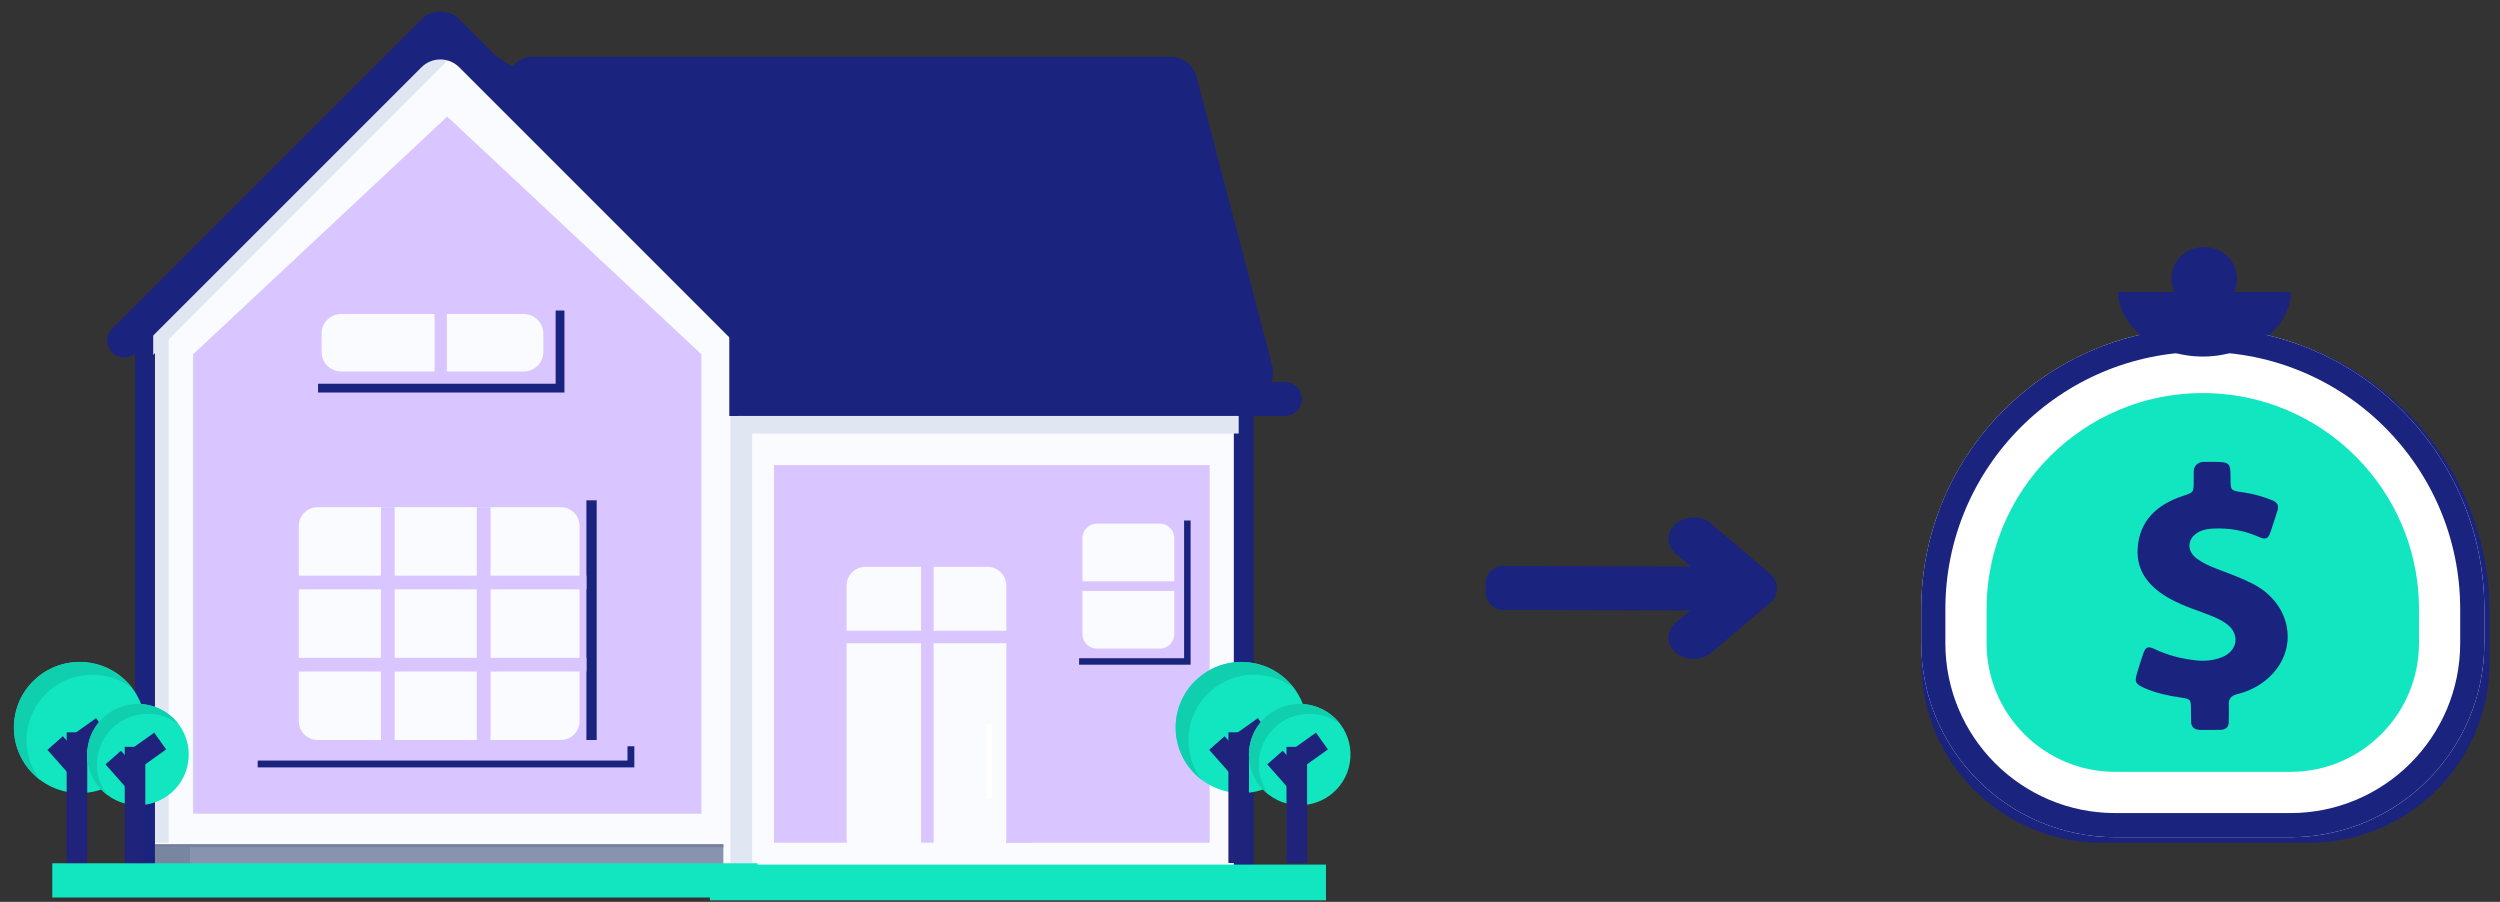 <svg width="158" height="57" viewBox="0 0 158 57" fill="none" xmlns="http://www.w3.org/2000/svg">
<rect x="0" y="0" width="158" height="57" fill="#333333" stroke="none"/>
<path d="M79.227 25.215H46.438V55.407H79.227V25.215Z" fill="#1A237E"/>
<path d="M77.978 25.215H45.189V55.407H77.978V25.215Z" fill="#FAFBFF"/>
<path d="M76.45 29.396H48.916V53.259H76.45V29.396Z" fill="#D9C5FF"/>
<path d="M46.163 25.725V55.094H47.537V27.399H78.286V25.725H46.163Z" fill="#E0E6F2"/>
<path d="M32.2 6.075C31.598 4.95 32.414 3.588 33.691 3.588H73.986C74.754 3.588 75.426 4.106 75.621 4.85L80.403 23.096C80.684 24.168 79.876 25.215 78.768 25.215H43.454C42.83 25.215 42.257 24.872 41.963 24.322L32.2 6.075Z" fill="#1A237E"/>
<path d="M31.391 3.588L66.363 25.215H45.189L31.391 3.588Z" fill="#1A237E"/>
<path d="M81.202 24.143H46.261C45.669 24.143 45.189 24.623 45.189 25.215C45.189 25.807 45.669 26.287 46.261 26.287H81.202C81.794 26.287 82.274 25.807 82.274 25.215C82.274 24.623 81.794 24.143 81.202 24.143Z" fill="#1A237E"/>
<path d="M45.862 26.286H46.591V24.142H45.862V26.286Z" fill="#1A237E"/>
<path d="M26.682 1.543L8.534 19.691V54.76H26.682H44.83V19.691L26.682 1.543Z" fill="#1A237E"/>
<path d="M27.943 1.543L9.795 19.691V54.76H27.943H46.091V19.691L27.943 1.543Z" fill="#FAFBFF"/>
<path d="M28.266 7.369L12.205 22.392V51.423H28.266H44.328V22.392L28.266 7.369Z" fill="#D9C5FF"/>
<path d="M45.717 53.36H9.795V55.029H45.717V53.36Z" fill="#8793AF"/>
<path d="M45.717 53.36H9.795V53.537H45.717V53.36Z" fill="#75819B"/>
<path d="M12.009 53.537H9.795V55.029H12.009V53.537Z" fill="#7886A0"/>
<path d="M27.83 1.543L9.682 19.691V22.43L28.443 3.67L45.978 21.207V19.691L27.83 1.543Z" fill="#E0E6F2"/>
<path d="M48.569 22.282C48.151 22.7 47.473 22.7 47.054 22.282L29.026 4.253C28.365 3.592 27.295 3.592 26.635 4.253L8.606 22.282C8.188 22.7 7.51 22.7 7.091 22.282V22.282C6.673 21.864 6.672 21.185 7.091 20.766L26.635 1.222C27.295 0.562 28.365 0.562 29.026 1.222L48.569 20.767C48.987 21.186 48.987 21.863 48.569 22.282V22.282Z" fill="#1A237E"/>
<path d="M75.246 32.896H68.2V42.009H75.246V32.896Z" fill="#1A237E"/>
<path d="M74.835 32.486H67.789V41.6H74.835V32.486Z" fill="#D9C5FF"/>
<path d="M73.297 33.093H69.327C68.82 33.093 68.41 33.503 68.41 34.01V40.076C68.41 40.582 68.82 40.993 69.327 40.993H73.297C73.803 40.993 74.214 40.582 74.214 40.076V34.01C74.214 33.503 73.803 33.093 73.297 33.093Z" fill="#FAFBFF"/>
<path d="M68.07 36.739V37.346H74.552V36.739H68.07Z" fill="#D9C5FF"/>
<path d="M65.2 34.903H53.853V53.259H65.2V34.903Z" fill="#D9C5FF"/>
<path d="M62.409 35.821H54.698C54.039 35.821 53.505 36.355 53.505 37.013V52.984C53.505 53.643 54.039 54.177 54.698 54.177H62.409C63.067 54.177 63.601 53.643 63.601 52.984V37.013C63.601 36.355 63.067 35.821 62.409 35.821Z" fill="#FAFBFF"/>
<path d="M62.697 45.742H62.335V50.436H62.697V45.742Z" fill="white"/>
<path d="M63.894 39.863H59.005V35.433H58.213V39.863H53.324V40.653H58.213V53.258H59.005V40.653H63.894V39.863Z" fill="#D9C5FF"/>
<path d="M37.932 47.164V31.621H18.448V47.164H16.287V48.499H40.09V47.164H37.932Z" fill="#1A237E"/>
<path d="M37.061 31.188H17.585V46.768H37.061V31.188Z" fill="#D9C5FF"/>
<path d="M35.438 32.053H20.074C19.417 32.053 18.884 32.586 18.884 33.244V45.578C18.884 46.235 19.417 46.768 20.074 46.768H35.438C36.095 46.768 36.628 46.235 36.628 45.578V33.244C36.628 32.586 36.095 32.053 35.438 32.053Z" fill="#FAFBFF"/>
<path d="M39.658 46.768H15.854V48.067H39.658V46.768Z" fill="#D9C5FF"/>
<path d="M24.943 32.053H24.077V46.768H24.943V32.053Z" fill="#D9C5FF"/>
<path d="M31.002 32.053H30.137V46.768H31.002V32.053Z" fill="#D9C5FF"/>
<path d="M18.451 41.575V42.441H37.061V41.575H18.451Z" fill="#D9C5FF"/>
<path d="M18.451 36.381V37.247H37.061V36.381H18.451Z" fill="#D9C5FF"/>
<path d="M35.672 19.625H20.101V24.807H35.672V19.625Z" fill="#1A237E"/>
<path d="M35.117 19.07H19.547V24.252H35.117V19.07Z" fill="#D9C5FF"/>
<path d="M33.099 19.844H21.564C20.879 19.844 20.323 20.399 20.323 21.084V22.236C20.323 22.921 20.879 23.477 21.564 23.477H33.099C33.784 23.477 34.339 22.921 34.339 22.236V21.084C34.339 20.399 33.784 19.844 33.099 19.844Z" fill="#FAFBFF"/>
<path d="M28.241 19.412H27.463V23.911H28.241V19.412Z" fill="#D9C5FF"/>
<rect x="37.71" y="31.188" width="1.731" height="15.58" fill="#D9C5FF"/>
<path d="M10.661 53.26V21.233H9.795V22.308V53.26H10.661Z" fill="#E0E6F2"/>
<path d="M47.88 54.559H3.303V56.722H47.88V54.559Z" fill="#11E6C1"/>
<path d="M83.802 54.642H44.865V56.901H83.802V54.642Z" fill="#11E6C1"/>
<path d="M9.141 46.639C9.506 44.38 7.965 42.252 5.699 41.888C3.434 41.524 1.301 43.06 0.935 45.32C0.57 47.58 2.111 49.707 4.376 50.071C6.642 50.435 8.775 48.899 9.141 46.639Z" fill="#11E6C1"/>
<path d="M82.564 46.639C82.929 44.38 81.388 42.253 79.123 41.888C76.857 41.524 74.724 43.06 74.358 45.32C73.993 47.58 75.534 49.707 77.799 50.071C80.065 50.435 82.198 48.899 82.564 46.639Z" fill="#11E6C1"/>
<path d="M1.68 46.785C1.68 44.497 3.541 42.641 5.836 42.641C6.778 42.641 7.646 42.955 8.343 43.481C7.584 42.483 6.384 41.838 5.032 41.838C2.738 41.838 0.876 43.694 0.876 45.982C0.876 47.33 1.523 48.529 2.524 49.284C1.994 48.591 1.68 47.723 1.68 46.785Z" fill="#0FCFAE"/>
<path d="M75.103 46.785C75.103 44.497 76.965 42.641 79.259 42.641C80.201 42.641 81.07 42.955 81.766 43.481C81.007 42.483 79.807 41.838 78.455 41.838C76.161 41.838 74.3 43.694 74.3 45.982C74.3 47.33 74.946 48.529 75.947 49.284C75.418 48.591 75.103 47.723 75.103 46.785Z" fill="#0FCFAE"/>
<path d="M4.863 54.544V46.283" stroke="#20237C" stroke-width="1.302" stroke-miterlimit="10"/>
<path d="M78.286 54.544V46.283" stroke="#20237C" stroke-width="1.302" stroke-miterlimit="10"/>
<path d="M4.788 47.102L6.452 45.916" stroke="#20237C" stroke-width="1.302" stroke-miterlimit="10"/>
<path d="M78.211 47.102L79.875 45.916" stroke="#20237C" stroke-width="1.302" stroke-miterlimit="10"/>
<path d="M4.788 48.432L3.486 46.959" stroke="#20237C" stroke-width="1.302" stroke-miterlimit="10"/>
<path d="M78.211 48.432L76.909 46.959" stroke="#20237C" stroke-width="1.302" stroke-miterlimit="10"/>
<path d="M11.888 48.199C12.17 46.454 10.981 44.812 9.231 44.53C7.481 44.249 5.834 45.435 5.552 47.18C5.27 48.925 6.46 50.567 8.209 50.849C9.959 51.13 11.606 49.944 11.888 48.199Z" fill="#11E6C1"/>
<path d="M85.311 48.199C85.593 46.454 84.404 44.812 82.654 44.53C80.904 44.249 79.257 45.435 78.975 47.18C78.693 48.925 79.883 50.567 81.632 50.849C83.382 51.13 85.029 49.944 85.311 48.199Z" fill="#11E6C1"/>
<path d="M6.128 48.312C6.128 46.545 7.565 45.112 9.336 45.112C10.064 45.112 10.735 45.354 11.273 45.76C10.686 44.989 9.759 44.491 8.716 44.491C6.944 44.491 5.507 45.925 5.507 47.691C5.507 48.732 6.006 49.658 6.779 50.241C6.37 49.706 6.128 49.036 6.128 48.312Z" fill="#0FCFAE"/>
<path d="M79.551 48.312C79.551 46.545 80.988 45.112 82.759 45.112C83.487 45.112 84.158 45.354 84.696 45.76C84.109 44.989 83.182 44.491 82.139 44.491C80.367 44.491 78.93 45.925 78.93 47.691C78.93 48.732 79.429 49.658 80.202 50.241C79.793 49.706 79.551 49.036 79.551 48.312Z" fill="#0FCFAE"/>
<path d="M8.534 54.544V47.201" stroke="#20237C" stroke-width="1.302" stroke-miterlimit="10"/>
<path d="M81.957 54.544V47.201" stroke="#20237C" stroke-width="1.302" stroke-miterlimit="10"/>
<path d="M8.459 48.02L10.123 46.834" stroke="#20237C" stroke-width="1.302" stroke-miterlimit="10"/>
<path d="M81.882 48.02L83.546 46.834" stroke="#20237C" stroke-width="1.302" stroke-miterlimit="10"/>
<path d="M8.459 49.35L7.157 47.877" stroke="#20237C" stroke-width="1.302" stroke-miterlimit="10"/>
<path d="M81.882 49.35L80.58 47.877" stroke="#20237C" stroke-width="1.302" stroke-miterlimit="10"/>
<path d="M156.424 38.72V41.856C156.424 47.646 151.73 52.341 145.939 52.341H132.826C127.035 52.341 122.341 47.646 122.341 41.856V38.72C122.341 29.308 129.97 21.678 139.382 21.678C148.794 21.678 156.424 29.308 156.424 38.72Z" fill="#11E6C1" stroke="#1A237E" stroke-width="1.836"/>
<path d="M142.554 37.083C141.82 36.712 141.04 36.429 140.267 36.136C139.819 35.967 139.39 35.769 139.011 35.493C138.266 34.949 138.409 34.066 139.282 33.716C139.529 33.617 139.788 33.586 140.051 33.572C141.063 33.522 142.025 33.692 142.941 34.094C143.396 34.296 143.547 34.232 143.702 33.797C143.864 33.338 143.999 32.872 144.15 32.409C144.25 32.098 144.127 31.893 143.806 31.763C143.219 31.526 142.616 31.357 141.982 31.265C141.156 31.148 141.156 31.145 141.152 30.385C141.147 29.367 141.148 29.315 139.973 29.315C139.803 29.315 139.633 29.311 139.463 29.315C139.26 29.313 138.822 29.417 138.807 29.922C138.799 30.148 138.807 30.375 138.803 30.604C138.799 31.275 138.795 31.265 138.092 31.498C136.392 32.063 135.341 33.123 135.229 34.819C135.129 36.32 135.986 37.334 137.335 38.072C138.165 38.528 139.085 38.796 139.966 39.153C140.31 39.291 140.638 39.45 140.924 39.669C141.77 40.308 141.615 41.371 140.611 41.774C140.074 41.99 139.506 42.043 138.923 41.975C138.022 41.873 137.161 41.658 136.35 41.273C135.874 41.046 135.735 41.106 135.573 41.576C135.434 41.983 135.31 42.392 135.187 42.802C135.021 43.353 135.082 43.484 135.658 43.742C136.392 44.067 137.176 44.233 137.976 44.349C138.602 44.441 138.621 44.466 138.629 45.059C138.633 45.328 138.633 45.6 138.637 45.868C138.641 46.208 138.818 46.405 139.201 46.412C139.633 46.419 140.07 46.419 140.503 46.409C140.858 46.402 141.04 46.225 141.04 45.897C141.04 45.529 141.059 45.158 141.044 44.791C141.024 44.416 141.202 44.226 141.596 44.127C142.504 43.901 143.277 43.456 143.872 42.791C145.525 40.955 144.895 38.266 142.554 37.083Z" fill="#1A237E"/>
<circle cx="139.382" cy="17.625" r="1.996" fill="#1A237E"/>
<path fill-rule="evenodd" clip-rule="evenodd" d="M133.966 18.48C134.072 20.768 136.456 22.598 139.383 22.598C142.309 22.598 144.693 20.768 144.799 18.48H133.966Z" fill="#1A237E"/>
<path d="M154.945 38.507V40.646C154.945 46.28 150.378 50.847 144.744 50.847H133.688C128.054 50.847 123.487 46.28 123.487 40.646V38.507C123.487 29.82 130.529 22.778 139.216 22.778C147.903 22.778 154.945 29.82 154.945 38.507Z" fill="#11E6C1" stroke="white" stroke-width="4.13"/>
<path d="M156.247 38.507V40.646C156.247 46.999 151.097 52.149 144.744 52.149H133.688C127.335 52.149 122.184 46.999 122.184 40.646V38.507C122.184 29.101 129.81 21.476 139.216 21.476C148.622 21.476 156.247 29.101 156.247 38.507Z" stroke="#1A237E" stroke-width="1.525"/>
<path d="M142.358 36.886C141.631 36.518 140.858 36.238 140.092 35.947C139.648 35.779 139.223 35.584 138.848 35.31C138.11 34.772 138.251 33.897 139.116 33.55C139.361 33.452 139.618 33.42 139.878 33.407C140.881 33.358 141.834 33.526 142.741 33.925C143.193 34.124 143.342 34.061 143.495 33.63C143.656 33.175 143.79 32.714 143.939 32.255C144.039 31.947 143.916 31.744 143.599 31.614C143.017 31.38 142.42 31.212 141.792 31.121C140.973 31.006 140.973 31.002 140.969 30.249C140.964 29.241 140.965 29.189 139.801 29.189C139.633 29.189 139.465 29.185 139.296 29.189C139.095 29.187 138.661 29.29 138.645 29.791C138.638 30.015 138.645 30.239 138.642 30.466C138.638 31.131 138.634 31.121 137.937 31.352C136.253 31.912 135.212 32.962 135.101 34.642C135.001 36.13 135.851 37.134 137.187 37.866C138.01 38.317 138.921 38.583 139.794 38.937C140.134 39.073 140.46 39.231 140.743 39.448C141.581 40.081 141.428 41.135 140.433 41.534C139.901 41.747 139.338 41.8 138.76 41.733C137.868 41.632 137.015 41.418 136.211 41.037C135.74 40.813 135.602 40.872 135.442 41.338C135.304 41.74 135.181 42.146 135.059 42.552C134.894 43.098 134.955 43.228 135.526 43.483C136.253 43.805 137.03 43.97 137.822 44.085C138.443 44.176 138.462 44.201 138.469 44.789C138.473 45.055 138.473 45.324 138.477 45.59C138.481 45.926 138.657 46.122 139.036 46.129C139.465 46.136 139.897 46.136 140.326 46.126C140.678 46.119 140.858 45.944 140.858 45.618C140.858 45.254 140.877 44.887 140.862 44.523C140.843 44.152 141.019 43.963 141.409 43.865C142.309 43.641 143.074 43.2 143.664 42.542C145.302 40.722 144.678 38.058 142.358 36.886Z" fill="#1A237E"/>
<circle cx="139.216" cy="17.607" r="1.977" fill="#1A237E"/>
<path fill-rule="evenodd" clip-rule="evenodd" d="M133.849 18.454C133.954 20.721 136.316 22.534 139.216 22.534C142.115 22.534 144.478 20.721 144.582 18.454H133.849Z" fill="#1A237E"/>
<path d="M105.911 34.996C105.294 34.47 105.296 33.619 105.916 33.097C106.536 32.574 107.54 32.576 108.157 33.102L111.843 36.242C112.46 36.768 112.458 37.619 111.838 38.141L108.153 41.249C107.533 41.772 106.529 41.77 105.911 41.244C105.294 40.718 105.296 39.867 105.916 39.344L106.945 38.476L106.843 35.79L105.911 34.996Z" fill="#1A237E"/>
<rect x="93.895" y="35.768" width="15.214" height="2.778" rx="1.085" transform="rotate(0.142 93.895 35.768)" fill="#1A237E"/>
</svg>
